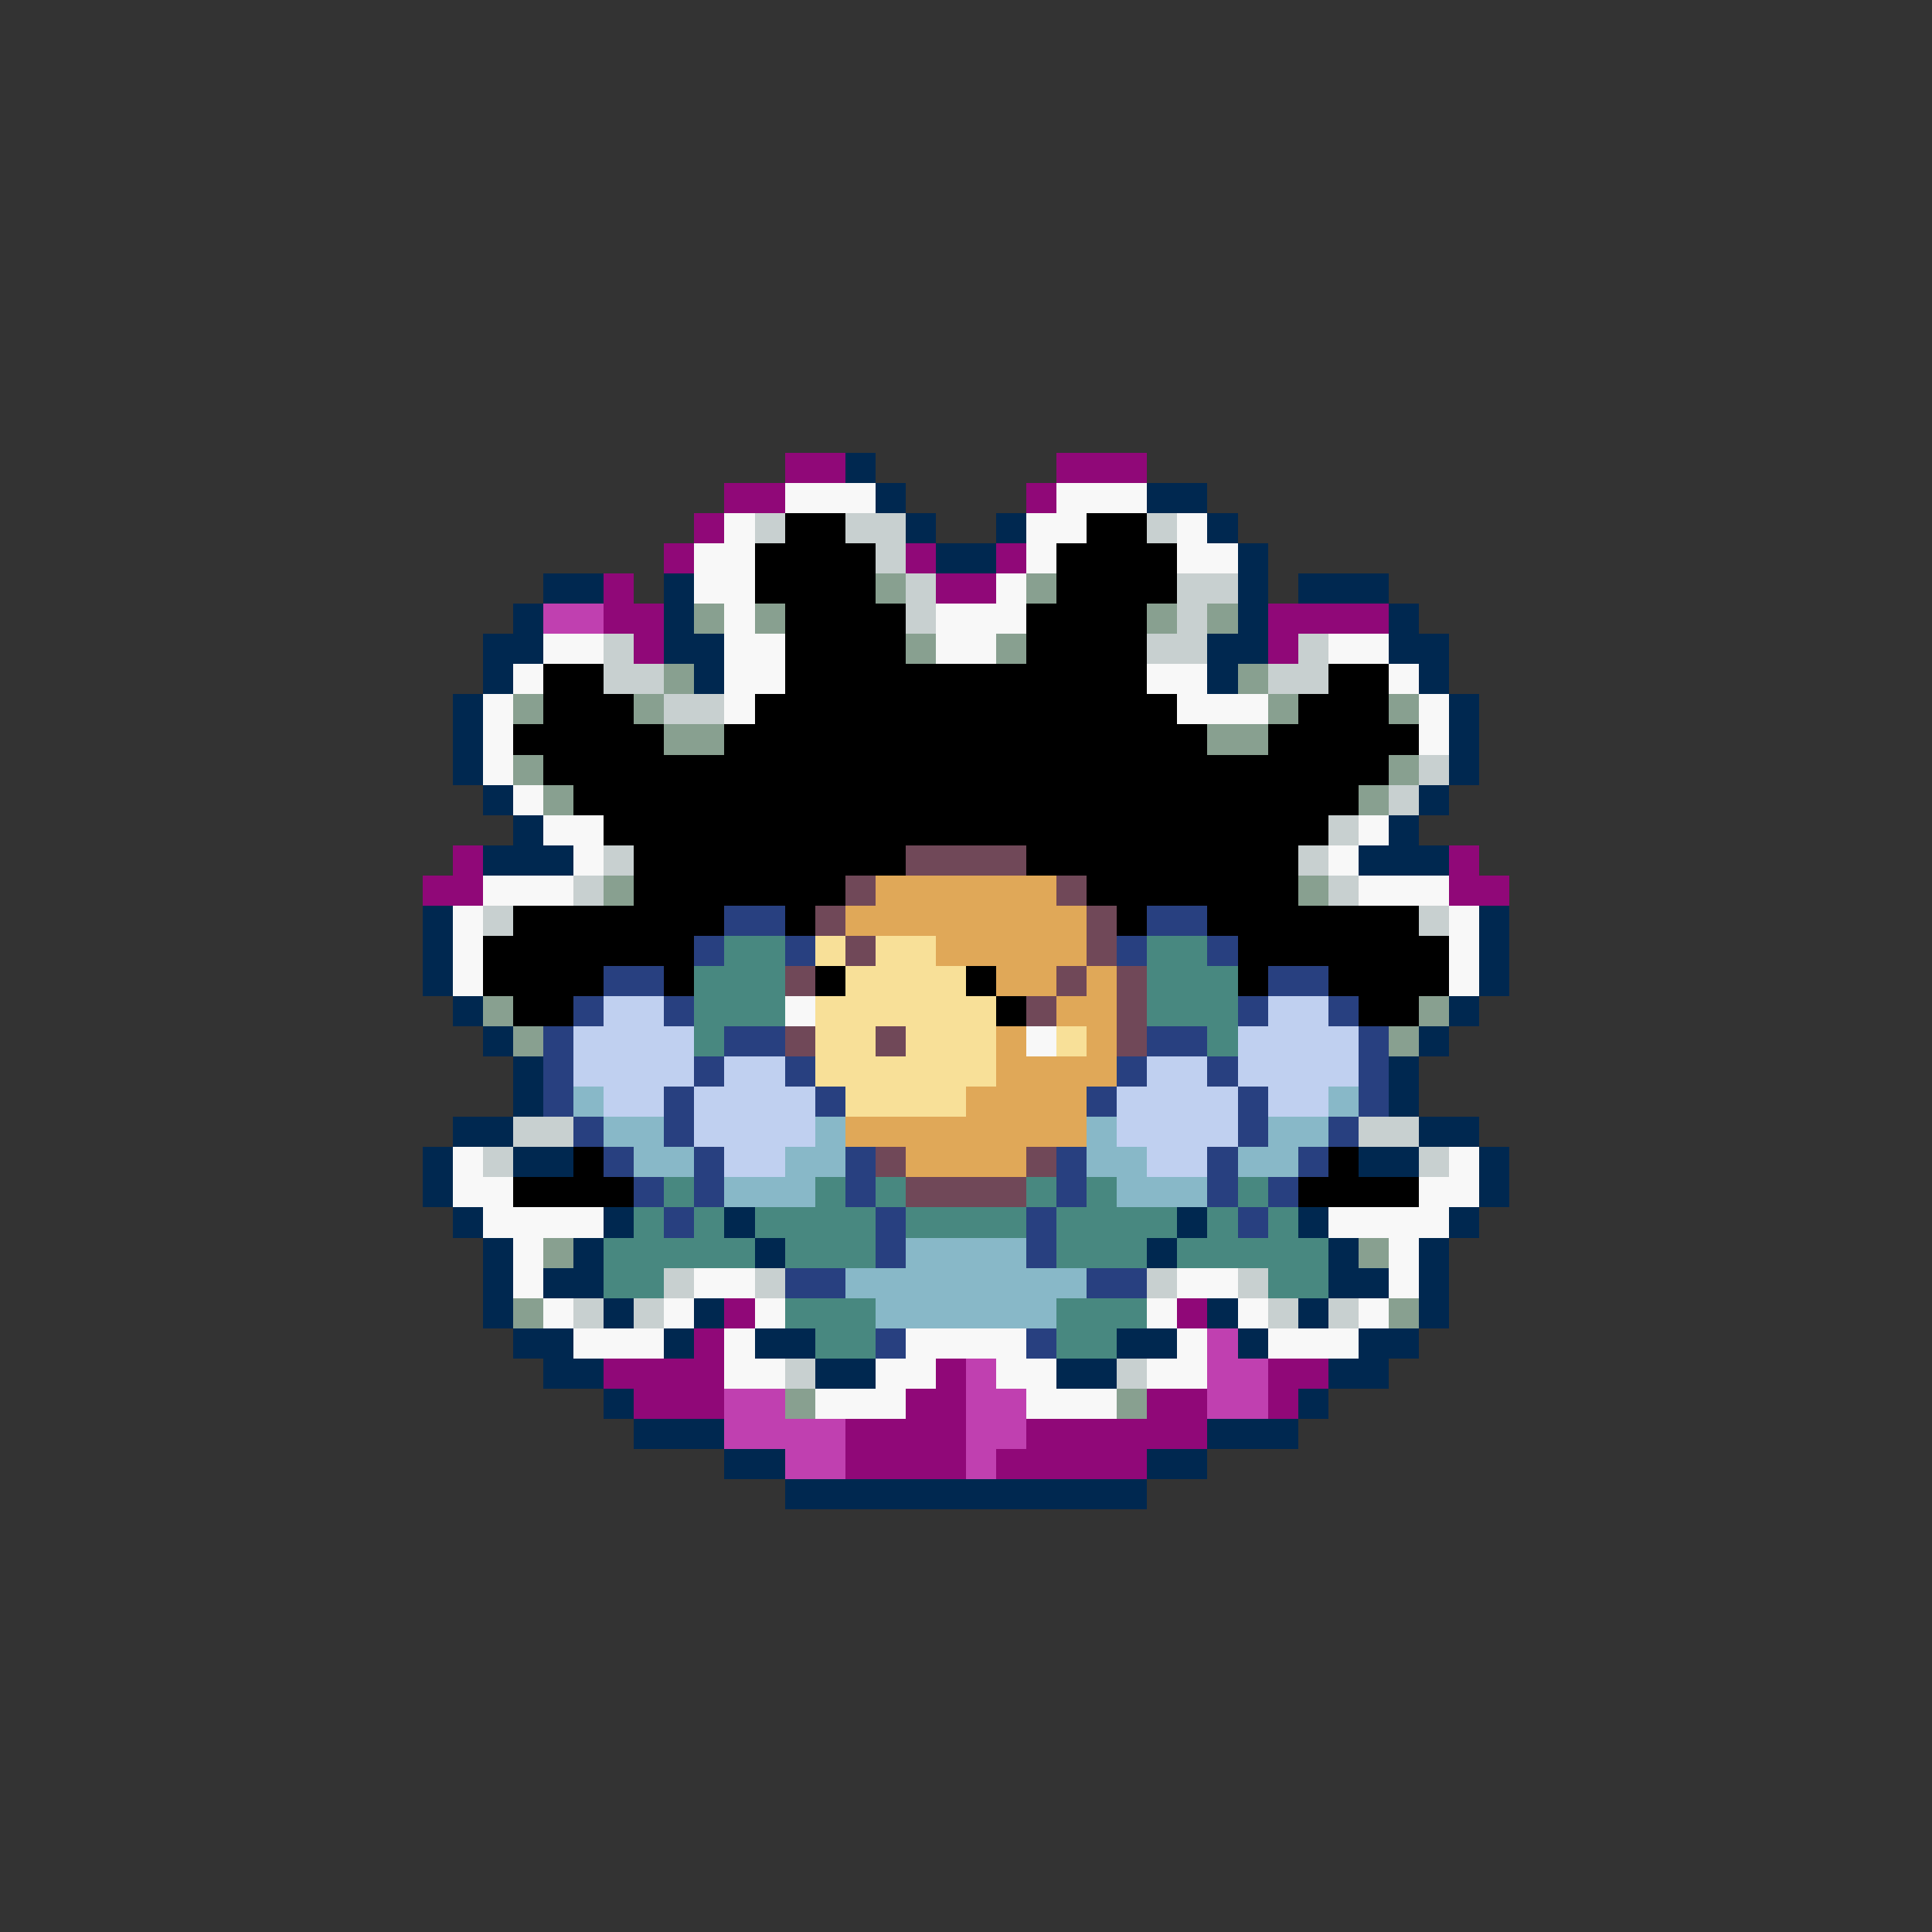 <svg xmlns="http://www.w3.org/2000/svg" viewBox="0 -0.5 64 64" shape-rendering="crispEdges">
<rect x="0" y="-0.5" width="64" height="64" fill="#333333" stroke="none"/>
<path stroke="#900878" d="M26 15h2M35 15h3M24 16h2M34 16h1M23 17h1M22 18h1M30 18h1M33 18h1M20 19h1M31 19h2M20 20h2M42 20h4M21 21h1M42 21h1M15 28h1M48 28h1M14 29h2M48 29h2M24 43h1M39 43h1M23 44h1M20 45h4M31 45h1M42 45h2M21 46h3M30 46h2M38 46h2M42 46h1M28 47h4M34 47h6M28 48h4M33 48h5" />
<path stroke="#002850" d="M28 15h1M29 16h1M38 16h2M30 17h1M33 17h1M40 17h1M31 18h2M41 18h1M18 19h2M22 19h1M41 19h1M43 19h3M17 20h1M22 20h1M41 20h1M46 20h1M16 21h2M22 21h2M40 21h2M46 21h2M16 22h1M23 22h1M40 22h1M47 22h1M15 23h1M48 23h1M15 24h1M48 24h1M15 25h1M48 25h1M16 26h1M47 26h1M17 27h1M46 27h1M16 28h3M45 28h3M14 30h1M49 30h1M14 31h1M49 31h1M14 32h1M49 32h1M15 33h1M48 33h1M16 34h1M47 34h1M17 35h1M46 35h1M17 36h1M46 36h1M15 37h2M47 37h2M14 38h1M17 38h2M45 38h2M49 38h1M14 39h1M49 39h1M15 40h1M20 40h1M24 40h1M39 40h1M43 40h1M48 40h1M16 41h1M19 41h1M25 41h1M38 41h1M44 41h1M47 41h1M16 42h1M18 42h2M44 42h2M47 42h1M16 43h1M20 43h1M23 43h1M40 43h1M43 43h1M47 43h1M17 44h2M22 44h1M25 44h2M37 44h2M41 44h1M45 44h2M18 45h2M27 45h2M35 45h2M44 45h2M20 46h1M43 46h1M21 47h3M40 47h3M24 48h2M38 48h2M26 49h12" />
<path stroke="#f8f8f8" d="M26 16h3M35 16h3M24 17h1M34 17h2M39 17h1M23 18h2M34 18h1M39 18h2M23 19h2M33 19h1M24 20h1M31 20h3M18 21h2M24 21h2M31 21h2M44 21h2M17 22h1M24 22h2M38 22h2M46 22h1M16 23h1M24 23h1M39 23h3M47 23h1M16 24h1M47 24h1M16 25h1M17 26h1M18 27h2M45 27h1M19 28h1M44 28h1M16 29h3M45 29h3M15 30h1M48 30h1M15 31h1M48 31h1M15 32h1M48 32h1M26 33h1M34 34h1M15 38h1M48 38h1M15 39h2M47 39h2M16 40h4M44 40h4M17 41h1M46 41h1M17 42h1M23 42h2M39 42h2M46 42h1M18 43h1M22 43h1M25 43h1M38 43h1M41 43h1M45 43h1M19 44h3M24 44h1M30 44h4M39 44h1M42 44h3M24 45h2M29 45h2M33 45h2M38 45h2M27 46h3M34 46h3" />
<path stroke="#c8d0d0" d="M25 17h1M28 17h2M38 17h1M29 18h1M30 19h1M39 19h2M30 20h1M39 20h1M20 21h1M38 21h2M43 21h1M20 22h2M42 22h2M22 23h2M47 25h1M46 26h1M44 27h1M20 28h1M43 28h1M19 29h1M44 29h1M16 30h1M47 30h1M17 37h2M45 37h2M16 38h1M47 38h1M22 42h1M25 42h1M38 42h1M41 42h1M19 43h1M21 43h1M42 43h1M44 43h1M26 45h1M37 45h1" />
<path stroke="#000000" d="M26 17h2M36 17h2M25 18h4M35 18h4M25 19h4M35 19h4M26 20h4M34 20h4M26 21h4M34 21h4M18 22h2M26 22h12M44 22h2M18 23h3M25 23h14M43 23h3M17 24h5M24 24h16M42 24h5M18 25h28M19 26h26M20 27h24M21 28h9M34 28h9M21 29h7M36 29h7M17 30h7M26 30h1M37 30h1M40 30h7M16 31h7M41 31h7M16 32h4M22 32h1M27 32h1M32 32h1M41 32h1M44 32h4M17 33h2M33 33h1M45 33h2M19 38h1M44 38h1M17 39h4M43 39h4" />
<path stroke="#88a090" d="M29 19h1M34 19h1M23 20h1M25 20h1M38 20h1M40 20h1M30 21h1M33 21h1M22 22h1M41 22h1M17 23h1M21 23h1M42 23h1M46 23h1M22 24h2M40 24h2M17 25h1M46 25h1M18 26h1M45 26h1M20 29h1M43 29h1M16 33h1M47 33h1M17 34h1M46 34h1M18 41h1M45 41h1M17 43h1M46 43h1M26 46h1M37 46h1" />
<path stroke="#c040b0" d="M18 20h2M40 44h1M32 45h1M40 45h2M24 46h2M32 46h2M40 46h2M24 47h4M32 47h2M26 48h2M32 48h1" />
<path stroke="#704858" d="M30 28h4M28 29h1M35 29h1M27 30h1M36 30h1M28 31h1M36 31h1M26 32h1M35 32h1M37 32h1M34 33h1M37 33h1M26 34h1M29 34h1M37 34h1M29 38h1M34 38h1M30 39h4" />
<path stroke="#e0a858" d="M29 29h6M28 30h8M31 31h5M33 32h2M36 32h1M35 33h2M33 34h1M36 34h1M33 35h4M32 36h4M28 37h8M30 38h4" />
<path stroke="#284080" d="M24 30h2M38 30h2M23 31h1M26 31h1M37 31h1M40 31h1M20 32h2M42 32h2M19 33h1M22 33h1M41 33h1M44 33h1M18 34h1M24 34h2M38 34h2M45 34h1M18 35h1M23 35h1M26 35h1M37 35h1M40 35h1M45 35h1M18 36h1M22 36h1M27 36h1M36 36h1M41 36h1M45 36h1M19 37h1M22 37h1M41 37h1M44 37h1M20 38h1M23 38h1M28 38h1M35 38h1M40 38h1M43 38h1M21 39h1M23 39h1M28 39h1M35 39h1M40 39h1M42 39h1M22 40h1M29 40h1M34 40h1M41 40h1M29 41h1M34 41h1M26 42h2M36 42h2M29 44h1M34 44h1" />
<path stroke="#488880" d="M24 31h2M38 31h2M23 32h3M38 32h3M23 33h3M38 33h3M23 34h1M40 34h1M22 39h1M27 39h1M29 39h1M34 39h1M36 39h1M41 39h1M21 40h1M23 40h1M25 40h4M30 40h4M35 40h4M40 40h1M42 40h1M20 41h5M26 41h3M35 41h3M39 41h5M20 42h2M42 42h2M26 43h3M35 43h3M27 44h2M35 44h2" />
<path stroke="#f8e098" d="M27 31h1M29 31h2M28 32h4M27 33h6M27 34h2M30 34h3M35 34h1M27 35h6M28 36h4" />
<path stroke="#c0d0f0" d="M20 33h2M42 33h2M19 34h4M41 34h4M19 35h4M24 35h2M38 35h2M41 35h4M20 36h2M23 36h4M37 36h4M42 36h2M23 37h4M37 37h4M24 38h2M38 38h2" />
<path stroke="#88b8c8" d="M19 36h1M44 36h1M20 37h2M27 37h1M36 37h1M42 37h2M21 38h2M26 38h2M36 38h2M41 38h2M24 39h3M37 39h3M30 41h4M28 42h8M29 43h6" />
</svg>